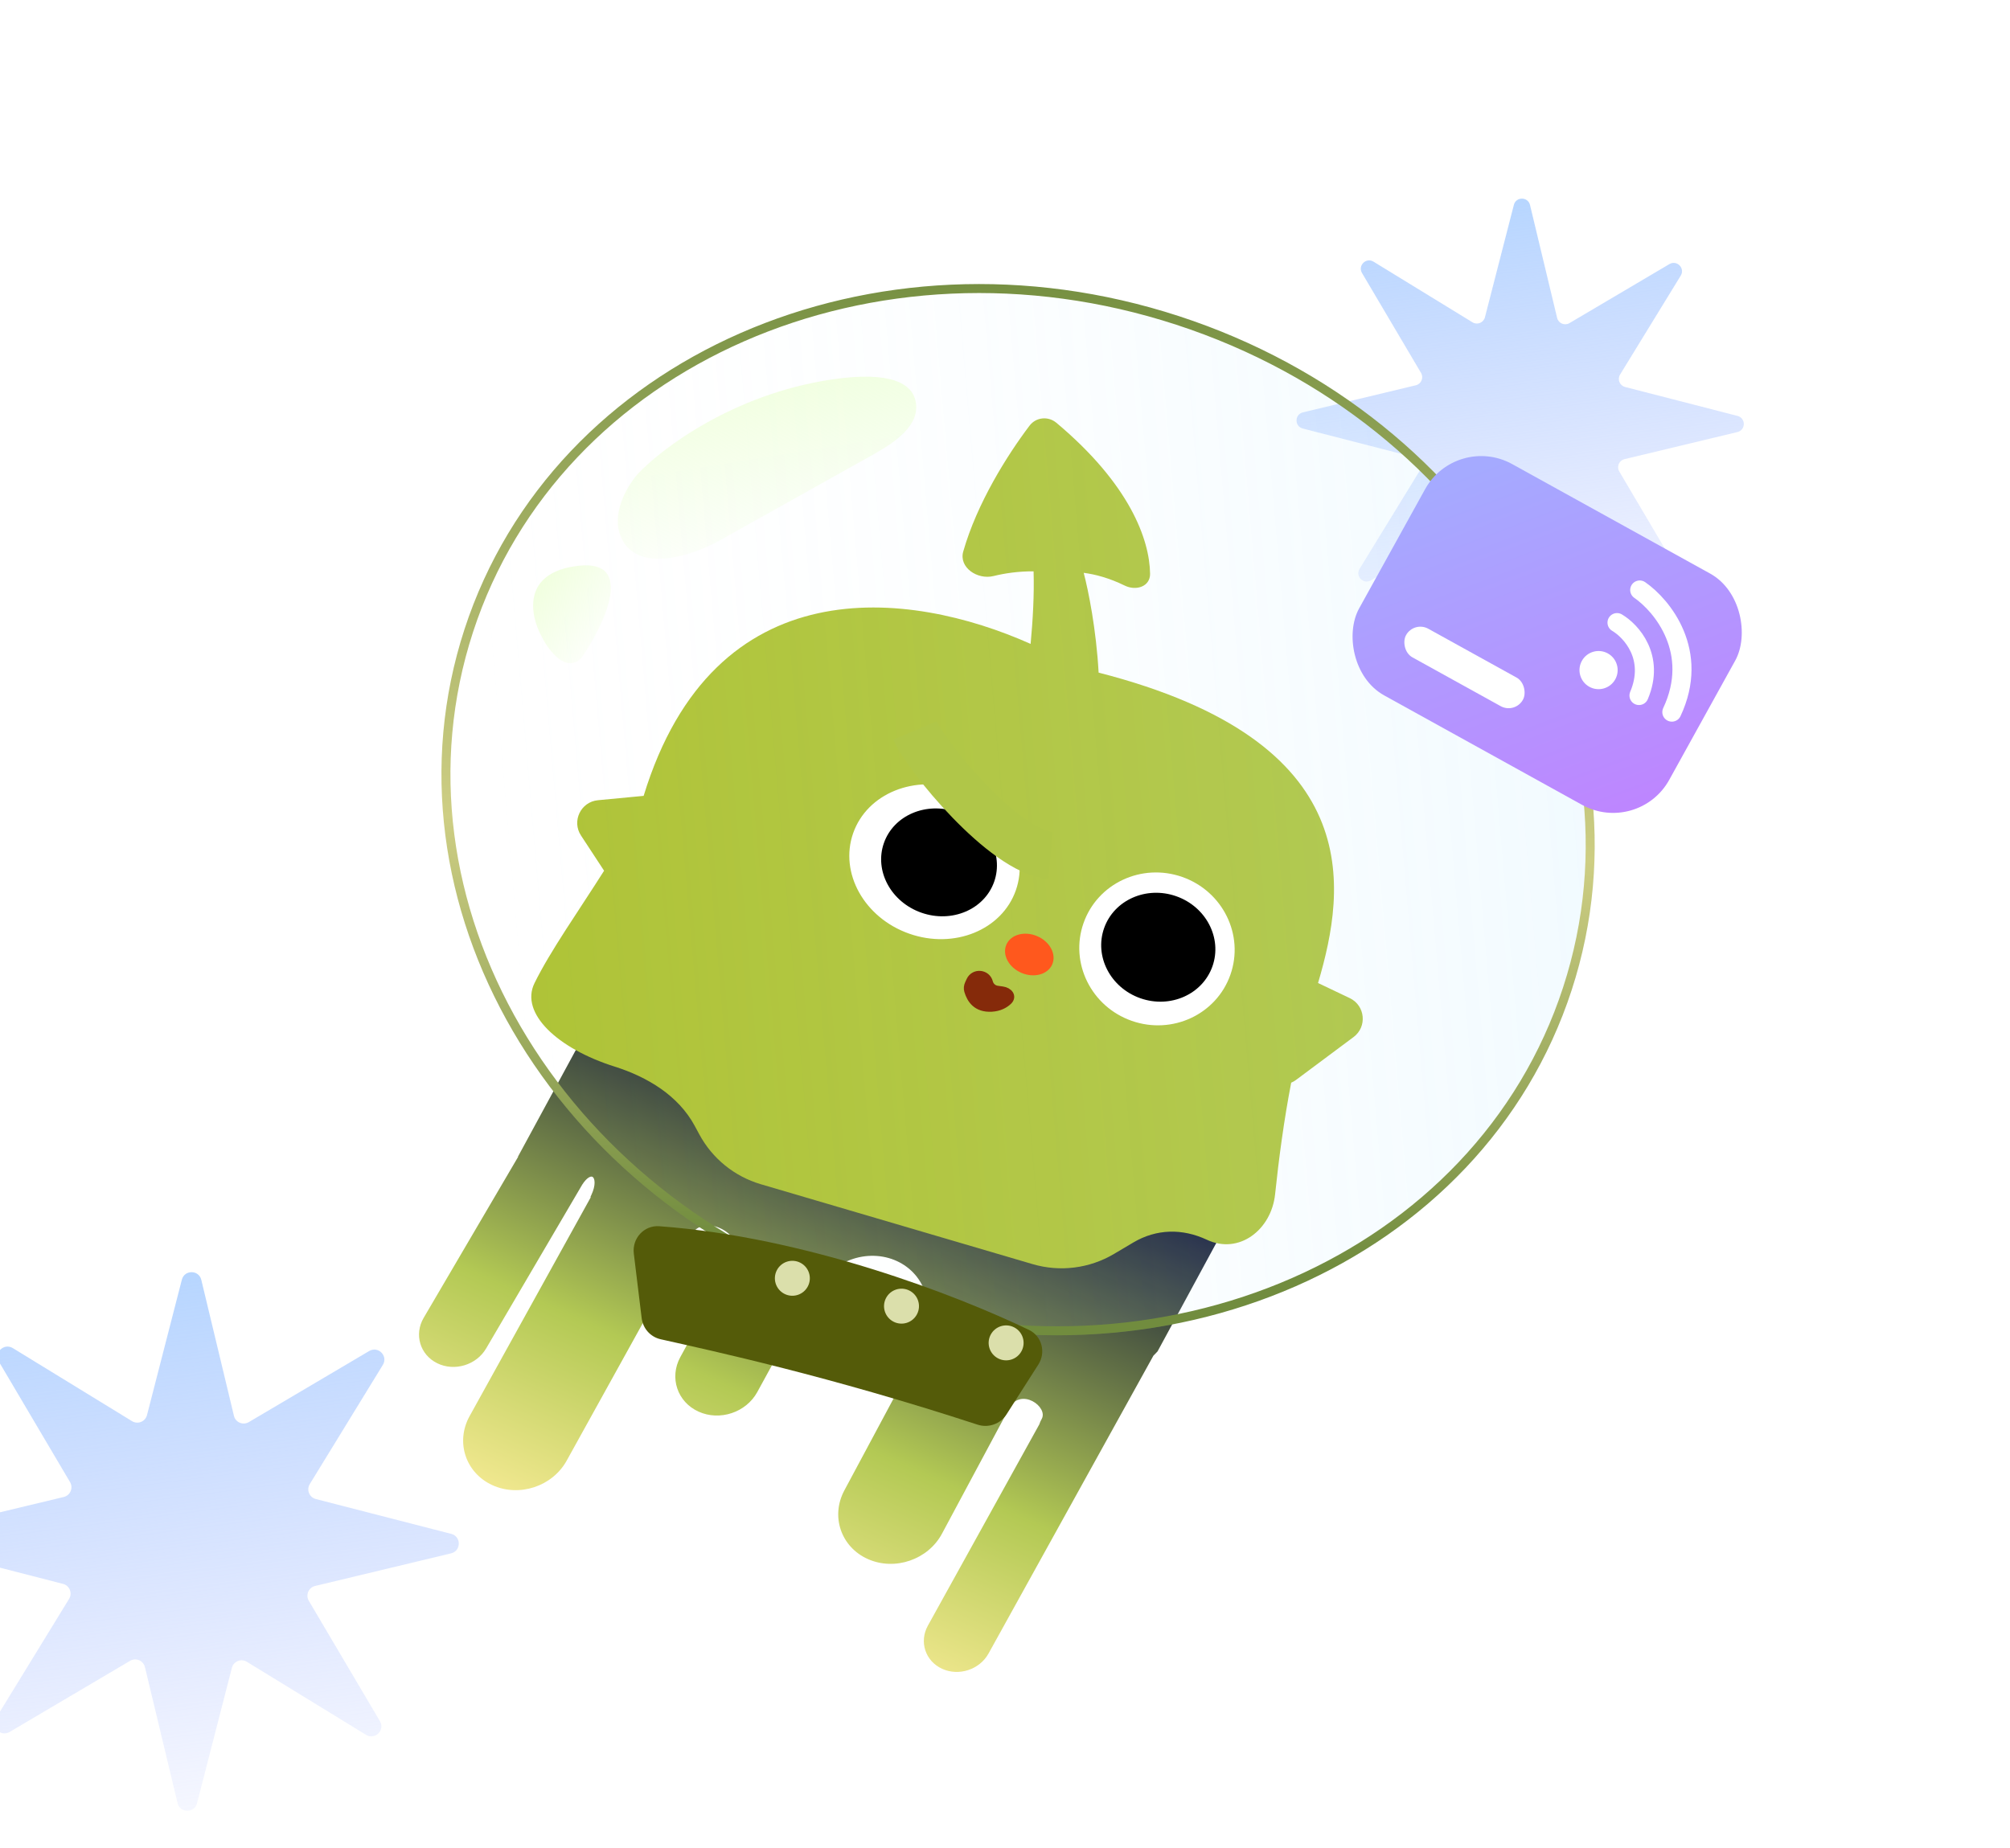 <svg width="298" height="274" viewBox="0 0 298 274" fill="none" xmlns="http://www.w3.org/2000/svg">
<g clip-path="url(#clip0_2978_18173)">
<path d="M0.712 19.125L0.607 19.284L0.79 19.335L0.607 19.389L0.714 19.546L0.54 19.47L0.521 19.66L0.436 19.489L0.3 19.622L0.345 19.437L0.155 19.451L0.308 19.338L0.154 19.227L0.344 19.239L0.297 19.054L0.435 19.185L0.517 19.014L0.538 19.203L0.712 19.125Z" fill="white"/>
<path d="M63.484 37.953L63.378 38.112L63.561 38.163L63.379 38.217L63.486 38.374L63.311 38.298L63.292 38.488L63.208 38.317L63.071 38.45L63.116 38.265L62.926 38.279L63.08 38.166L62.925 38.055L63.115 38.067L63.068 37.882L63.206 38.014L63.289 37.842L63.31 38.031L63.484 37.953Z" fill="white"/>
<path d="M25.114 59.594L25.009 59.752L25.192 59.804L25.009 59.858L25.117 60.015L24.942 59.939L24.923 60.128L24.839 59.958L24.702 60.09L24.747 59.905L24.557 59.92L24.71 59.807L24.556 59.695L24.746 59.707L24.699 59.523L24.837 59.654L24.92 59.483L24.941 59.672L25.114 59.594Z" fill="white"/>
<path d="M31.016 25.164L30.911 25.323L31.094 25.374L30.911 25.428L31.019 25.585L30.844 25.509L30.825 25.698L30.74 25.528L30.604 25.661L30.649 25.476L30.459 25.49L30.612 25.377L30.458 25.266L30.648 25.278L30.601 25.093L30.739 25.224L30.822 25.053L30.843 25.242L31.016 25.164Z" fill="white"/>
<path d="M12.979 33.359L12.874 33.518L13.057 33.57L12.874 33.623L12.982 33.781L12.807 33.704L12.788 33.894L12.703 33.723L12.567 33.856L12.612 33.671L12.422 33.685L12.575 33.572L12.421 33.461L12.611 33.473L12.564 33.288L12.702 33.42L12.784 33.248L12.806 33.438L12.979 33.359Z" fill="white"/>
<path d="M127.104 54.023L126.999 54.182L127.182 54.234L126.999 54.287L127.106 54.445L126.932 54.368L126.913 54.558L126.828 54.387L126.692 54.52L126.737 54.335L126.547 54.349L126.7 54.236L126.546 54.125L126.736 54.137L126.689 53.953L126.827 54.084L126.909 53.912L126.931 54.102L127.104 54.023Z" fill="white"/>
<path d="M69.713 19.922L69.608 20.08L69.791 20.132L69.609 20.186L69.716 20.343L69.541 20.267L69.522 20.456L69.438 20.286L69.301 20.419L69.346 20.234L69.156 20.248L69.31 20.135L69.155 20.023L69.345 20.035L69.298 19.851L69.436 19.982L69.519 19.811L69.54 20L69.713 19.922Z" fill="white"/>
<path d="M208.761 38.937L208.656 39.096L208.839 39.148L208.657 39.201L208.764 39.359L208.589 39.282L208.57 39.472L208.486 39.301L208.349 39.434L208.394 39.249L208.204 39.263L208.357 39.15L208.203 39.039L208.393 39.051L208.346 38.867L208.484 38.998L208.567 38.826L208.588 39.016L208.761 38.937Z" fill="white"/>
<path d="M132.68 92.719L132.574 92.877L132.758 92.929L132.575 92.983L132.682 93.14L132.508 93.064L132.489 93.253L132.404 93.083L132.268 93.216L132.312 93.03L132.123 93.045L132.276 92.932L132.121 92.82L132.311 92.832L132.264 92.648L132.402 92.779L132.485 92.608L132.506 92.797L132.68 92.719Z" fill="white"/>
<path d="M69.387 66.812L69.282 66.971L69.465 67.023L69.282 67.076L69.39 67.234L69.215 67.157L69.196 67.347L69.112 67.176L68.975 67.309L69.02 67.124L68.83 67.138L68.983 67.025L68.829 66.914L69.019 66.926L68.972 66.742L69.11 66.873L69.193 66.701L69.214 66.891L69.387 66.812Z" fill="white"/>
<path d="M66.764 117.641L66.658 117.799L66.842 117.851L66.659 117.905L66.766 118.062L66.592 117.986L66.573 118.175L66.488 118.004L66.352 118.137L66.396 117.952L66.207 117.966L66.36 117.853L66.205 117.742L66.395 117.754L66.349 117.57L66.486 117.701L66.569 117.53L66.59 117.719L66.764 117.641Z" fill="white"/>
<path d="M262.872 113.047L262.767 113.205L262.95 113.257L262.767 113.311L262.875 113.468L262.7 113.392L262.681 113.581L262.596 113.411L262.46 113.544L262.505 113.359L262.315 113.373L262.468 113.26L262.314 113.148L262.504 113.161L262.457 112.976L262.595 113.107L262.677 112.936L262.699 113.125L262.872 113.047Z" fill="white"/>
<path d="M199.252 273.75L199.147 273.909L199.33 273.96L199.147 274.014L199.254 274.171L199.08 274.095L199.061 274.284L198.976 274.114L198.84 274.247L198.885 274.062L198.695 274.076L198.848 273.963L198.694 273.852L198.884 273.864L198.837 273.679L198.975 273.81L199.057 273.639L199.078 273.828L199.252 273.75Z" fill="white"/>
<path d="M256.971 149.453L256.865 149.612L257.049 149.663L256.866 149.717L256.973 149.874L256.799 149.798L256.78 149.988L256.695 149.817L256.559 149.95L256.603 149.765L256.414 149.779L256.567 149.666L256.412 149.555L256.602 149.567L256.555 149.382L256.693 149.514L256.776 149.342L256.797 149.531L256.971 149.453Z" fill="white"/>
<path d="M167.769 123.547L167.663 123.705L167.847 123.757L167.664 123.811L167.771 123.968L167.597 123.892L167.577 124.081L167.493 123.911L167.356 124.044L167.401 123.859L167.211 123.873L167.365 123.76L167.21 123.648L167.4 123.661L167.353 123.476L167.491 123.607L167.574 123.436L167.595 123.625L167.769 123.547Z" fill="white"/>
<path d="M99.229 247.508L99.124 247.666L99.307 247.718L99.124 247.772L99.231 247.929L99.057 247.853L99.038 248.042L98.953 247.872L98.817 248.005L98.862 247.819L98.672 247.834L98.825 247.721L98.671 247.609L98.861 247.621L98.814 247.437L98.952 247.568L99.034 247.397L99.055 247.586L99.229 247.508Z" fill="white"/>
<path d="M19.539 210.125L19.434 210.284L19.617 210.335L19.434 210.389L19.542 210.546L19.367 210.47L19.348 210.659L19.263 210.489L19.127 210.622L19.172 210.437L18.982 210.451L19.135 210.338L18.981 210.227L19.171 210.239L19.124 210.054L19.262 210.185L19.344 210.014L19.366 210.203L19.539 210.125Z" fill="white"/>
<path d="M20.524 96.328L20.418 96.487L20.601 96.538L20.419 96.592L20.526 96.749L20.351 96.673L20.332 96.863L20.248 96.692L20.111 96.825L20.156 96.64L19.966 96.654L20.12 96.541L19.965 96.43L20.155 96.442L20.108 96.257L20.246 96.389L20.329 96.217L20.35 96.406L20.524 96.328Z" fill="white"/>
<path d="M126.12 107.148L126.014 107.307L126.198 107.359L126.015 107.412L126.122 107.57L125.948 107.493L125.929 107.683L125.844 107.512L125.708 107.645L125.752 107.46L125.562 107.474L125.716 107.361L125.561 107.25L125.751 107.262L125.704 107.077L125.842 107.209L125.925 107.037L125.946 107.227L126.12 107.148Z" fill="white"/>
<path d="M276.319 185.203L276.213 185.362L276.396 185.413L276.214 185.467L276.321 185.624L276.146 185.548L276.127 185.738L276.043 185.567L275.906 185.7L275.951 185.515L275.761 185.529L275.915 185.416L275.76 185.305L275.95 185.317L275.903 185.132L276.041 185.264L276.124 185.092L276.145 185.281L276.319 185.203Z" fill="white"/>
<path d="M232.702 225.531L232.597 225.69L232.78 225.741L232.597 225.795L232.705 225.953L232.53 225.876L232.511 226.066L232.426 225.895L232.29 226.028L232.335 225.843L232.145 225.857L232.298 225.744L232.144 225.633L232.334 225.645L232.287 225.46L232.425 225.592L232.508 225.42L232.529 225.609L232.702 225.531Z" fill="white"/>
<path d="M172.36 134.367L172.255 134.526L172.438 134.577L172.255 134.631L172.362 134.788L172.188 134.712L172.169 134.902L172.084 134.731L171.948 134.864L171.993 134.679L171.803 134.693L171.956 134.58L171.801 134.469L171.992 134.481L171.945 134.296L172.083 134.428L172.165 134.256L172.186 134.445L172.36 134.367Z" fill="white"/>
<path d="M243.525 75.008L243.419 75.166L243.602 75.218L243.42 75.272L243.527 75.429L243.352 75.353L243.333 75.542L243.249 75.372L243.112 75.505L243.157 75.32L242.967 75.334L243.121 75.221L242.966 75.109L243.156 75.121L243.109 74.937L243.247 75.068L243.33 74.897L243.351 75.086L243.525 75.008Z" fill="white"/>
<path d="M32.001 243.906L31.895 244.065L32.078 244.116L31.896 244.17L32.003 244.328L31.828 244.251L31.809 244.441L31.725 244.27L31.588 244.403L31.633 244.218L31.443 244.232L31.597 244.119L31.442 244.008L31.632 244.02L31.585 243.835L31.723 243.967L31.806 243.795L31.827 243.984L32.001 243.906Z" fill="white"/>
<path d="M24.13 144.859L24.025 145.018L24.208 145.07L24.025 145.123L24.132 145.281L23.958 145.204L23.939 145.394L23.854 145.223L23.718 145.356L23.763 145.171L23.573 145.185L23.726 145.072L23.572 144.961L23.762 144.973L23.715 144.788L23.852 144.92L23.935 144.748L23.956 144.938L24.13 144.859Z" fill="white"/>
<path d="M204.827 141.25L204.722 141.409L204.905 141.46L204.722 141.514L204.83 141.671L204.655 141.595L204.636 141.784L204.551 141.614L204.415 141.747L204.46 141.562L204.27 141.576L204.423 141.463L204.269 141.352L204.459 141.364L204.412 141.179L204.55 141.31L204.633 141.139L204.654 141.328L204.827 141.25Z" fill="white"/>
<path d="M152.356 188.484L152.25 188.643L152.433 188.695L152.251 188.748L152.358 188.906L152.183 188.829L152.164 189.019L152.08 188.848L151.943 188.981L151.988 188.796L151.798 188.81L151.952 188.697L151.797 188.586L151.987 188.598L151.94 188.413L152.078 188.545L152.161 188.373L152.182 188.563L152.356 188.484Z" fill="white"/>
<path d="M187.331 211.031L187.12 211.349L187.486 211.452L187.121 211.56L187.335 211.875L186.986 211.722L186.948 212.101L186.779 211.76L186.506 212.026L186.595 211.655L186.215 211.683L186.522 211.457L186.213 211.235L186.593 211.259L186.499 210.89L186.775 211.152L186.941 210.809L186.983 211.188L187.331 211.031Z" fill="white"/>
<path d="M106.173 155.281L105.962 155.599L106.329 155.702L105.964 155.81L106.178 156.125L105.829 155.972L105.791 156.351L105.621 156.01L105.348 156.276L105.438 155.905L105.058 155.933L105.365 155.707L105.056 155.485L105.436 155.509L105.342 155.14L105.618 155.402L105.784 155.059L105.826 155.438L106.173 155.281Z" fill="white"/>
<path d="M225.872 19.516L225.661 19.833L226.027 19.936L225.662 20.044L225.876 20.359L225.527 20.206L225.489 20.585L225.32 20.244L225.047 20.51L225.136 20.14L224.756 20.168L225.063 19.942L224.754 19.719L225.134 19.743L225.04 19.374L225.316 19.637L225.482 19.294L225.524 19.672L225.872 19.516Z" fill="white"/>
<path d="M154.38 20.492L154.169 20.81L154.536 20.913L154.171 21.02L154.385 21.335L154.036 21.183L153.998 21.562L153.828 21.221L153.556 21.486L153.645 21.116L153.265 21.144L153.572 20.918L153.263 20.696L153.643 20.72L153.549 20.351L153.825 20.613L153.991 20.27L154.033 20.649L154.38 20.492Z" fill="white"/>
<path d="M294.085 212.016L293.874 212.333L294.241 212.436L293.875 212.544L294.09 212.859L293.741 212.706L293.702 213.085L293.533 212.744L293.26 213.01L293.35 212.64L292.97 212.668L293.277 212.442L292.967 212.219L293.348 212.243L293.254 211.874L293.53 212.137L293.695 211.794L293.738 212.172L294.085 212.016Z" fill="white"/>
<path d="M65.18 204.141L64.969 204.458L65.336 204.561L64.97 204.669L65.185 204.984L64.836 204.831L64.798 205.21L64.628 204.869L64.355 205.135L64.445 204.765L64.065 204.793L64.372 204.567L64.063 204.344L64.443 204.368L64.349 203.999L64.625 204.262L64.79 203.919L64.833 204.297L65.18 204.141Z" fill="white"/>
<path d="M18.284 184.797L18.073 185.114L18.44 185.218L18.074 185.325L18.289 185.64L17.94 185.487L17.902 185.867L17.732 185.525L17.459 185.791L17.549 185.421L17.169 185.449L17.476 185.223L17.167 185L17.547 185.024L17.453 184.655L17.729 184.918L17.894 184.575L17.937 184.954L18.284 184.797Z" fill="white"/>
<path d="M2.214 108.383L2.003 108.7L2.37 108.804L2.005 108.911L2.219 109.226L1.87 109.073L1.832 109.453L1.662 109.111L1.389 109.377L1.479 109.007L1.099 109.035L1.406 108.809L1.097 108.586L1.477 108.61L1.383 108.241L1.659 108.504L1.825 108.161L1.867 108.539L2.214 108.383Z" fill="white"/>
<path d="M233.712 1.338L233.481 1.331L233.652 1.575L233.407 1.406L233.417 1.639L233.274 1.388L233.118 1.5L233.143 1.284L232.895 1.224L233.077 1.144L232.852 0.939L233.105 1.032L233.009 0.779L233.216 1.002L233.293 0.819L233.356 1.067L233.571 1.04L233.461 1.197L233.712 1.338Z" fill="white"/>
<path d="M294.217 84.565L293.986 84.558L294.156 84.801L293.912 84.633L293.922 84.865L293.779 84.614L293.623 84.727L293.648 84.51L293.4 84.45L293.582 84.37L293.357 84.166L293.61 84.259L293.514 84.006L293.72 84.229L293.798 84.045L293.861 84.294L294.076 84.266L293.966 84.424L294.217 84.565Z" fill="white"/>
<path d="M273.153 118.229L272.921 118.222L273.092 118.465L272.848 118.297L272.857 118.529L272.714 118.278L272.559 118.391L272.584 118.175L272.336 118.114L272.517 118.034L272.293 117.83L272.546 117.923L272.45 117.67L272.656 117.893L272.734 117.709L272.796 117.958L273.011 117.93L272.901 118.088L273.153 118.229Z" fill="white"/>
<path d="M219.974 28.416L219.743 28.409L219.913 28.653L219.669 28.485L219.679 28.717L219.535 28.466L219.38 28.578L219.405 28.362L219.157 28.302L219.339 28.222L219.114 28.017L219.367 28.11L219.271 27.857L219.477 28.08L219.555 27.897L219.618 28.146L219.832 28.118L219.723 28.276L219.974 28.416Z" fill="white"/>
<path d="M181.067 61.393L180.836 61.386L181.006 61.63L180.762 61.461L180.772 61.693L180.629 61.442L180.473 61.555L180.498 61.339L180.25 61.279L180.432 61.198L180.207 60.994L180.46 61.087L180.364 60.834L180.571 61.057L180.648 60.873L180.711 61.122L180.926 61.094L180.816 61.252L181.067 61.393Z" fill="white"/>
<path d="M290.994 179.666L290.762 179.659L290.933 179.903L290.688 179.734L290.698 179.967L290.555 179.716L290.4 179.828L290.425 179.612L290.177 179.552L290.358 179.472L290.134 179.267L290.387 179.361L290.291 179.107L290.497 179.33L290.574 179.147L290.637 179.396L290.852 179.368L290.742 179.525L290.994 179.666Z" fill="white"/>
<path d="M125.913 189.893L125.682 189.886L125.853 190.129L125.608 189.961L125.618 190.193L125.475 189.942L125.319 190.055L125.344 189.839L125.096 189.778L125.278 189.698L125.053 189.494L125.307 189.587L125.211 189.334L125.417 189.557L125.494 189.374L125.557 189.622L125.772 189.594L125.662 189.752L125.913 189.893Z" fill="white"/>
<path d="M62.328 73.44L62.097 73.433L62.268 73.676L62.023 73.508L62.033 73.74L61.89 73.489L61.734 73.602L61.76 73.385L61.511 73.325L61.693 73.245L61.468 73.041L61.722 73.134L61.626 72.881L61.832 73.104L61.909 72.92L61.972 73.169L62.187 73.141L62.077 73.299L62.328 73.44Z" fill="white"/>
<path d="M255.54 121.026L255.309 121.019L255.48 121.262L255.235 121.094L255.245 121.326L255.102 121.075L254.946 121.188L254.971 120.971L254.723 120.911L254.905 120.831L254.68 120.627L254.933 120.72L254.838 120.467L255.044 120.69L255.121 120.506L255.184 120.755L255.399 120.727L255.289 120.885L255.54 121.026Z" fill="white"/>
<path d="M288.527 192.502L288.295 192.495L288.466 192.739L288.222 192.57L288.231 192.803L288.088 192.552L287.933 192.664L287.958 192.448L287.71 192.388L287.891 192.308L287.667 192.103L287.92 192.196L287.824 191.943L288.03 192.166L288.108 191.983L288.17 192.232L288.385 192.204L288.275 192.361L288.527 192.502Z" fill="white"/>
<path d="M52.521 111.401L52.29 111.394L52.46 111.637L52.216 111.469L52.225 111.701L52.082 111.45L51.927 111.563L51.952 111.346L51.704 111.286L51.885 111.206L51.661 111.002L51.914 111.095L51.818 110.842L52.024 111.065L52.102 110.881L52.165 111.13L52.379 111.102L52.269 111.26L52.521 111.401Z" fill="white"/>
<path d="M113.661 32.479L113.43 32.472L113.6 32.715L113.356 32.547L113.366 32.779L113.223 32.528L113.067 32.641L113.092 32.425L112.844 32.364L113.026 32.284L112.801 32.08L113.054 32.173L112.958 31.92L113.164 32.143L113.242 31.959L113.305 32.208L113.519 32.18L113.41 32.338L113.661 32.479Z" fill="white"/>
<path d="M227.667 208.166L227.436 208.159L227.607 208.403L227.362 208.234L227.372 208.467L227.229 208.216L227.073 208.328L227.098 208.112L226.85 208.052L227.032 207.972L226.807 207.767L227.06 207.861L226.964 207.607L227.171 207.83L227.248 207.647L227.311 207.896L227.526 207.868L227.416 208.025L227.667 208.166Z" fill="white"/>
<path d="M251.23 263.622L250.767 263.608L251.108 264.096L250.619 263.759L250.639 264.224L250.352 263.721L250.041 263.946L250.091 263.514L249.595 263.393L249.958 263.233L249.509 262.823L250.015 263.01L249.823 262.503L250.236 262.95L250.391 262.583L250.517 263.08L250.947 263.025L250.727 263.34L251.23 263.622Z" fill="white"/>
<path d="M198.973 132.52L198.51 132.507L198.851 132.994L198.362 132.657L198.382 133.122L198.096 132.62L197.784 132.845L197.834 132.412L197.338 132.292L197.701 132.131L197.252 131.722L197.758 131.909L197.567 131.402L197.979 131.848L198.134 131.481L198.26 131.979L198.69 131.923L198.47 132.239L198.973 132.52Z" fill="white"/>
<path d="M118.115 120.77L117.652 120.757L117.993 121.244L117.504 120.907L117.524 121.372L117.238 120.87L116.926 121.095L116.977 120.662L116.48 120.542L116.843 120.381L116.394 119.972L116.901 120.159L116.709 119.652L117.121 120.098L117.276 119.731L117.402 120.229L117.832 120.173L117.612 120.489L118.115 120.77Z" fill="white"/>
<path d="M32.612 181.817L32.149 181.803L32.49 182.291L32.001 181.954L32.021 182.419L31.734 181.916L31.423 182.141L31.473 181.709L30.977 181.589L31.34 181.428L30.891 181.019L31.397 181.205L31.205 180.699L31.618 181.145L31.773 180.778L31.899 181.276L32.328 181.22L32.108 181.536L32.612 181.817Z" fill="white"/>
<path d="M78.822 54.106L78.359 54.093L78.7 54.58L78.211 54.243L78.231 54.708L77.944 54.206L77.633 54.431L77.683 53.998L77.187 53.878L77.55 53.717L77.101 53.308L77.607 53.495L77.415 52.988L77.828 53.434L77.983 53.067L78.109 53.565L78.538 53.509L78.318 53.825L78.822 54.106Z" fill="white"/>
<path d="M2.164 122.614L1.702 122.6L2.043 123.088L1.554 122.751L1.573 123.216L1.287 122.713L0.976 122.938L1.026 122.506L0.529 122.385L0.893 122.225L0.443 121.816L0.95 122.002L0.758 121.496L1.171 121.942L1.326 121.575L1.451 122.073L1.881 122.017L1.661 122.332L2.164 122.614Z" fill="white"/>
<path d="M248.827 84.738C249.482 85.846 248.216 87.091 247.119 86.419L232.443 77.423C231.735 76.989 230.809 77.364 230.602 78.168L226.312 94.838C225.992 96.085 224.217 96.07 223.916 94.819L219.9 78.081C219.706 77.273 218.786 76.883 218.071 77.306L203.25 86.06C202.142 86.715 200.897 85.449 201.57 84.352L210.565 69.676C210.999 68.968 210.625 68.042 209.82 67.835L193.15 63.546C191.904 63.225 191.918 61.45 193.17 61.149L209.908 57.133C210.715 56.939 211.105 56.019 210.683 55.304L201.928 40.483C201.274 39.375 202.539 38.13 203.637 38.803L218.313 47.798C219.021 48.233 219.946 47.858 220.153 47.054L224.443 30.383C224.764 29.137 226.539 29.151 226.839 30.403L230.856 47.141C231.05 47.949 231.969 48.338 232.684 47.916L247.505 39.162C248.613 38.507 249.858 39.773 249.186 40.87L240.19 55.546C239.756 56.254 240.131 57.179 240.935 57.386L257.605 61.676C258.852 61.997 258.837 63.772 257.586 64.072L240.848 68.089C240.04 68.283 239.65 69.202 240.073 69.917L248.827 84.738Z" fill="url(#paint0_linear_2978_18173)"/>
<path d="M56.33 255.237C57.118 256.572 55.594 258.071 54.272 257.261L36.596 246.427C35.743 245.904 34.628 246.355 34.379 247.324L29.212 267.402C28.826 268.904 26.688 268.886 26.326 267.379L21.488 247.218C21.255 246.246 20.147 245.776 19.286 246.285L1.435 256.829C0.1 257.618 -1.399 256.094 -0.589 254.772L10.245 237.096C10.768 236.243 10.317 235.128 9.348 234.878L-10.73 229.712C-12.232 229.325 -12.214 227.187 -10.707 226.826L9.453 221.988C10.426 221.754 10.896 220.647 10.387 219.786L-0.157 201.934C-0.946 200.6 0.578 199.1 1.9 199.91L19.576 210.745C20.429 211.268 21.544 210.816 21.794 209.848L26.96 189.769C27.347 188.268 29.485 188.286 29.846 189.793L34.684 209.953C34.917 210.926 36.025 211.395 36.886 210.887L54.737 200.342C56.072 199.554 57.572 201.078 56.762 202.4L45.927 220.076C45.404 220.929 45.855 222.044 46.824 222.293L66.903 227.46C68.404 227.846 68.386 229.984 66.879 230.346L46.719 235.184C45.746 235.417 45.277 236.525 45.785 237.386L56.33 255.237Z" fill="url(#paint1_linear_2978_18173)"/>
<g filter="url(#filter0_d_2978_18173)">
<path d="M101.225 130.482L186.461 175.623L186.756 175.779L186.596 176.071L174.456 198.482L174.436 198.519L174.408 198.548L174.406 198.55C174.405 198.551 174.403 198.553 174.401 198.555C174.397 198.559 174.392 198.567 174.384 198.576C174.368 198.593 174.343 198.617 174.312 198.65C174.25 198.715 174.159 198.811 174.041 198.933C173.977 198.999 173.904 199.07 173.825 199.15L149.375 243.324C148.051 245.714 144.966 246.726 142.484 245.583C140.002 244.441 139.062 241.578 140.385 239.187L156.922 209.312C156.933 209.271 156.946 209.229 156.961 209.186C157.022 209.01 157.124 208.788 157.272 208.513C157.494 208.098 157.455 207.613 157.195 207.13C156.934 206.644 156.462 206.19 155.888 205.896C155.316 205.602 154.667 205.479 154.056 205.613C153.572 205.72 153.09 205.996 152.67 206.518L142.473 225.555C140.409 229.409 135.495 231.094 131.5 229.32C127.504 227.545 125.939 222.983 128.003 219.129L138.055 200.361L138.008 200.338L138.187 200.031C140.291 196.387 140.77 193.22 140.24 190.72C139.711 188.222 138.169 186.356 136.16 185.307C132.149 183.212 126.212 184.361 122.792 190.494L122.633 190.779L122.623 190.773L115.095 204.544C113.435 207.581 109.533 208.882 106.382 207.452C103.231 206.021 102.022 202.399 103.682 199.363L112.022 184.108C112.367 182.616 111.356 181.18 109.877 180.394C109.073 179.966 108.173 179.762 107.37 179.858C106.654 179.944 106.012 180.268 105.554 180.9L86.826 214.732C84.709 218.557 79.772 220.175 75.8 218.348C71.829 216.52 70.326 211.938 72.443 208.113L90.412 175.651L90.35 175.628L90.499 175.307C90.829 174.599 90.966 173.988 90.97 173.523C90.975 173.046 90.843 172.78 90.714 172.672C90.615 172.59 90.438 172.538 90.127 172.721C89.85 172.883 89.51 173.215 89.146 173.78L74.889 198.086C73.443 200.551 70.198 201.532 67.642 200.278C65.086 199.023 64.186 196.007 65.632 193.541L79.638 169.664L79.606 169.648L79.767 169.351L100.781 130.616L100.936 130.329L101.225 130.482Z" fill="url(#paint2_linear_2978_18173)"/>
</g>
<g filter="url(#filter1_ii_2978_18173)">
<path d="M160.044 60.898C160.998 59.638 162.801 59.456 164.013 60.469C174.911 69.597 177.841 77.81 177.912 82.857C177.939 84.755 175.854 85.448 174.15 84.613C171.86 83.491 169.772 82.942 168.07 82.725C168.769 85.351 169.934 91.156 170.282 97.522C210.219 107.756 206.998 129.396 202.815 143.551L207.513 145.789C209.816 146.886 210.126 150.039 208.081 151.563L199.554 157.92C199.323 158.092 199.081 158.227 198.834 158.332C197.76 163.86 196.976 169.803 196.449 174.864C195.902 180.128 191.124 183.867 186.332 181.623C182.705 179.925 178.857 179.993 175.413 182.036L172.568 183.723C168.927 185.882 164.552 186.431 160.49 185.236L120.2 173.388C116.296 172.24 113.013 169.579 111.082 165.996L110.402 164.736C107.98 160.242 103.391 157.479 98.523 155.943C90.027 153.264 84.471 148.012 86.643 143.578C88.994 138.783 93.194 132.867 96.964 126.898L93.538 121.674C92.139 119.541 93.511 116.685 96.05 116.444L102.828 115.798C113.261 81.704 142.17 85.211 160.2 93.263C160.526 89.814 160.748 85.96 160.641 82.503C158.43 82.487 156.42 82.777 154.698 83.202C152.314 83.791 149.54 81.93 150.211 79.568C152.245 72.415 156.741 65.26 160.044 60.898Z" fill="#AEC336"/>
</g>
<g filter="url(#filter2_n_2978_18173)">
<ellipse cx="150.938" cy="120.067" rx="86.325" ry="76.975" transform="rotate(18.066 150.938 120.067)" fill="url(#paint3_linear_2978_18173)" fill-opacity="0.9"/>
<path d="M174.602 47.521C219.648 62.214 245.422 106.631 232.374 146.631C219.326 186.631 172.319 207.307 127.274 192.614C82.228 177.92 56.455 133.503 69.503 93.504C82.55 53.504 129.557 32.827 174.602 47.521Z" stroke="url(#paint4_linear_2978_18173)" stroke-width="1.333"/>
</g>
<g filter="url(#filter3_ii_2978_18173)">
<path d="M104.016 193.984L102.852 184.406C102.579 182.158 104.37 180.191 106.629 180.356C128.384 181.95 150.664 190.546 161.431 195.728C163.367 196.66 163.981 199.063 162.825 200.874L158.113 208.253C157.2 209.684 155.428 210.308 153.815 209.78C131.768 202.575 114.759 198.895 106.833 197.118C105.321 196.778 104.203 195.523 104.016 193.984Z" fill="#545B09"/>
</g>
<circle cx="133.656" cy="193.69" r="2.591" transform="rotate(27.117 133.656 193.69)" fill="#DBDFAB"/>
<circle cx="117.474" cy="189.557" r="2.591" transform="rotate(27.117 117.474 189.557)" fill="#DBDFAB"/>
<circle cx="149.167" cy="199.136" r="2.591" transform="rotate(27.117 149.167 199.136)" fill="#DBDFAB"/>
<g filter="url(#filter4_g_2978_18173)">
<ellipse cx="138.548" cy="127.787" rx="12.782" ry="11.307" transform="rotate(19.359 138.548 127.787)" fill="white"/>
</g>
<g filter="url(#filter5_g_2978_18173)">
<ellipse cx="139.221" cy="127.881" rx="8.663" ry="7.909" transform="rotate(19.359 139.221 127.881)" fill="black"/>
</g>
<g filter="url(#filter6_g_2978_18173)">
<ellipse cx="171.531" cy="140.712" rx="11.541" ry="11.307" transform="rotate(19.359 171.531 140.712)" fill="white"/>
</g>
<ellipse cx="152.603" cy="141.545" rx="3.702" ry="2.962" transform="rotate(23.129 152.603 141.545)" fill="#FF581D"/>
<path d="M148.621 146.876L147.841 146.765C147.251 146.681 146.769 146.249 146.622 145.671C146.279 144.327 144.439 144.158 143.857 145.417L143.639 145.887C143.487 146.216 143.44 146.588 143.545 146.934C143.93 148.206 144.786 149.558 147.01 149.437C148.143 149.376 148.959 148.925 149.478 148.426C150.168 147.764 149.568 147.012 148.621 146.876Z" fill="#852A0A" stroke="#852A0A" stroke-width="1.185"/>
<g filter="url(#filter7_g_2978_18173)">
<ellipse cx="171.725" cy="140.465" rx="8.516" ry="8.017" transform="rotate(19.359 171.725 140.465)" fill="black"/>
</g>
<path opacity="0.8" d="M129.615 67.317L106.823 80.074C101.861 82.851 94.23 84.826 92.04 79.579C90.688 76.343 92.645 72.537 94.495 70.349C98.008 66.56 108.693 58.441 123.331 56.27C132.148 54.963 135.227 56.93 135.753 59.51C136.468 63.02 132.74 65.567 129.615 67.317Z" fill="url(#paint5_linear_2978_18173)"/>
<path opacity="0.89" d="M85.736 83.902C94.222 82.925 89.626 92.549 86.267 97.484C83.991 99.978 81.365 96.498 80.336 94.446C78.6 91.339 77.249 84.88 85.736 83.902Z" fill="url(#paint6_linear_2978_18173)"/>
<path d="M135.659 108.312C137.271 112.116 148.828 126.281 155.746 126.866" stroke="#B0C648" stroke-width="7"/>
<g filter="url(#filter8_i_2978_18173)">
<rect x="217.784" y="65.648" width="52.537" height="39.201" rx="9.499" transform="rotate(28.95 217.784 65.648)" fill="url(#paint7_linear_2978_18173)"/>
</g>
<rect x="209.632" y="92.062" width="19.802" height="4.85" rx="2.425" transform="rotate(28.95 209.632 92.062)" fill="white"/>
<circle cx="237.002" cy="99.368" r="2.829" transform="rotate(28.95 237.002 99.368)" fill="white"/>
<path d="M239.738 92.328C241.827 93.561 245.403 97.448 242.996 103.136" stroke="white" stroke-width="2.829" stroke-linecap="round"/>
<path d="M243.104 87.492C246.445 89.802 252.074 96.657 247.867 105.599" stroke="white" stroke-width="2.829" stroke-linecap="round"/>
</g>
<defs>
<filter id="filter0_d_2978_18173" x="55.079" y="125.162" width="135.903" height="129.816" filterUnits="userSpaceOnUse" color-interpolation-filters="sRGB">
<feFlood flood-opacity="0" result="BackgroundImageFix"/>
<feColorMatrix in="SourceAlpha" type="matrix" values="0 0 0 0 0 0 0 0 0 0 0 0 0 0 0 0 0 0 127 0" result="hardAlpha"/>
<feOffset dx="-2.818" dy="1.879"/>
<feGaussianBlur stdDeviation="3.522"/>
<feComposite in2="hardAlpha" operator="out"/>
<feColorMatrix type="matrix" values="0 0 0 0 1 0 0 0 0 1 0 0 0 0 1 0 0 0 0.4 0"/>
<feBlend mode="normal" in2="BackgroundImageFix" result="effect1_dropShadow_2978_18173"/>
<feBlend mode="normal" in="SourceGraphic" in2="effect1_dropShadow_2978_18173" result="shape"/>
</filter>
<filter id="filter1_ii_2978_18173" x="79.507" y="59.812" width="129.936" height="127.528" filterUnits="userSpaceOnUse" color-interpolation-filters="sRGB">
<feFlood flood-opacity="0" result="BackgroundImageFix"/>
<feBlend mode="normal" in="SourceGraphic" in2="BackgroundImageFix" result="shape"/>
<feColorMatrix in="SourceAlpha" type="matrix" values="0 0 0 0 0 0 0 0 0 0 0 0 0 0 0 0 0 0 127 0" result="hardAlpha"/>
<feOffset dx="-6.663" dy="1.481"/>
<feGaussianBlur stdDeviation="5.516"/>
<feComposite in2="hardAlpha" operator="arithmetic" k2="-1" k3="1"/>
<feColorMatrix type="matrix" values="0 0 0 0 1 0 0 0 0 0.98 0 0 0 0 0.913 0 0 0 0.8 0"/>
<feBlend mode="normal" in2="shape" result="effect1_innerShadow_2978_18173"/>
<feColorMatrix in="SourceAlpha" type="matrix" values="0 0 0 0 0 0 0 0 0 0 0 0 0 0 0 0 0 0 127 0" result="hardAlpha"/>
<feOffset dx="-0.74" dy="0.74"/>
<feGaussianBlur stdDeviation="0.37"/>
<feComposite in2="hardAlpha" operator="arithmetic" k2="-1" k3="1"/>
<feColorMatrix type="matrix" values="0 0 0 0 0.871 0 0 0 0 1 0 0 0 0 0.998 0 0 0 0.5 0"/>
<feBlend mode="normal" in2="effect1_innerShadow_2978_18173" result="effect2_innerShadow_2978_18173"/>
</filter>
<filter id="filter2_n_2978_18173" x="65.446" y="42.125" width="170.984" height="155.883" filterUnits="userSpaceOnUse" color-interpolation-filters="sRGB">
<feFlood flood-opacity="0" result="BackgroundImageFix"/>
<feBlend mode="normal" in="SourceGraphic" in2="BackgroundImageFix" result="shape"/>
<feTurbulence type="fractalNoise" baseFrequency="0.141 0.141" stitchTiles="stitch" numOctaves="3" result="noise" seed="1999" />
<feColorMatrix in="noise" type="luminanceToAlpha" result="alphaNoise" />
<feComponentTransfer in="alphaNoise" result="coloredNoise1">
<feFuncA type="discrete" tableValues="1 1 1 1 1 1 1 1 1 1 1 1 1 1 1 1 1 1 1 1 1 1 1 1 1 1 1 1 1 1 1 1 1 1 1 1 1 1 1 1 1 1 1 1 1 1 1 1 1 1 1 0 0 0 0 0 0 0 0 0 0 0 0 0 0 0 0 0 0 0 0 0 0 0 0 0 0 0 0 0 0 0 0 0 0 0 0 0 0 0 0 0 0 0 0 0 0 0 0 0 "/>
</feComponentTransfer>
<feComposite operator="in" in2="shape" in="coloredNoise1" result="noise1Clipped" />
<feFlood flood-color="rgba(0, 0, 0, 0.08)" result="color1Flood" />
<feComposite operator="in" in2="noise1Clipped" in="color1Flood" result="color1" />
<feMerge result="effect1_noise_2978_18173">
<feMergeNode in="shape" />
<feMergeNode in="color1" />
</feMerge>
</filter>
<filter id="filter3_ii_2978_18173" x="94.976" y="180.344" width="68.432" height="31.106" filterUnits="userSpaceOnUse" color-interpolation-filters="sRGB">
<feFlood flood-opacity="0" result="BackgroundImageFix"/>
<feBlend mode="normal" in="SourceGraphic" in2="BackgroundImageFix" result="shape"/>
<feColorMatrix in="SourceAlpha" type="matrix" values="0 0 0 0 0 0 0 0 0 0 0 0 0 0 0 0 0 0 127 0" result="hardAlpha"/>
<feOffset dx="-8.144" dy="1.481"/>
<feGaussianBlur stdDeviation="3.924"/>
<feComposite in2="hardAlpha" operator="arithmetic" k2="-1" k3="1"/>
<feColorMatrix type="matrix" values="0 0 0 0 0.869 0 0 0 0 0.72 0 0 0 0 1 0 0 0 0.2 0"/>
<feBlend mode="normal" in2="shape" result="effect1_innerShadow_2978_18173"/>
<feColorMatrix in="SourceAlpha" type="matrix" values="0 0 0 0 0 0 0 0 0 0 0 0 0 0 0 0 0 0 127 0" result="hardAlpha"/>
<feOffset dx="-0.74"/>
<feGaussianBlur stdDeviation="0.37"/>
<feComposite in2="hardAlpha" operator="arithmetic" k2="-1" k3="1"/>
<feColorMatrix type="matrix" values="0 0 0 0 0.859 0 0 0 0 0.976 0 0 0 0 0.984 0 0 0 0.2 0"/>
<feBlend mode="normal" in2="effect1_innerShadow_2978_18173" result="effect2_innerShadow_2978_18173"/>
</filter>
<filter id="filter4_g_2978_18173" x="125.546" y="115.934" width="26.004" height="23.701" filterUnits="userSpaceOnUse" color-interpolation-filters="sRGB">
<feFlood flood-opacity="0" result="BackgroundImageFix"/>
<feBlend mode="normal" in="SourceGraphic" in2="BackgroundImageFix" result="shape"/>
<feTurbulence type="fractalNoise" baseFrequency="1.501 1.501" numOctaves="3" seed="3511" />
<feDisplacementMap in="shape" scale="0.74" xChannelSelector="R" yChannelSelector="G" result="displacedImage" width="100%" height="100%" />
<feMerge result="effect1_texture_2978_18173">
<feMergeNode in="displacedImage"/>
</feMerge>
</filter>
<filter id="filter5_g_2978_18173" x="130.392" y="119.64" width="17.658" height="16.479" filterUnits="userSpaceOnUse" color-interpolation-filters="sRGB">
<feFlood flood-opacity="0" result="BackgroundImageFix"/>
<feBlend mode="normal" in="SourceGraphic" in2="BackgroundImageFix" result="shape"/>
<feTurbulence type="fractalNoise" baseFrequency="2.285 2.285" numOctaves="3" seed="3511" />
<feDisplacementMap in="shape" scale="0.486" xChannelSelector="R" yChannelSelector="G" result="displacedImage" width="100%" height="100%" />
<feMerge result="effect1_texture_2978_18173">
<feMergeNode in="displacedImage"/>
</feMerge>
</filter>
<filter id="filter6_g_2978_18173" x="159.642" y="129.005" width="23.778" height="23.412" filterUnits="userSpaceOnUse" color-interpolation-filters="sRGB">
<feFlood flood-opacity="0" result="BackgroundImageFix"/>
<feBlend mode="normal" in="SourceGraphic" in2="BackgroundImageFix" result="shape"/>
<feTurbulence type="fractalNoise" baseFrequency="1.501 1.501" numOctaves="3" seed="3511" />
<feDisplacementMap in="shape" scale="0.74" xChannelSelector="R" yChannelSelector="G" result="displacedImage" width="100%" height="100%" />
<feMerge result="effect1_texture_2978_18173">
<feMergeNode in="displacedImage"/>
</feMerge>
</filter>
<filter id="filter7_g_2978_18173" x="163.017" y="132.147" width="17.416" height="16.635" filterUnits="userSpaceOnUse" color-interpolation-filters="sRGB">
<feFlood flood-opacity="0" result="BackgroundImageFix"/>
<feBlend mode="normal" in="SourceGraphic" in2="BackgroundImageFix" result="shape"/>
<feTurbulence type="fractalNoise" baseFrequency="2.285 2.285" numOctaves="3" seed="3511" />
<feDisplacementMap in="shape" scale="0.486" xChannelSelector="R" yChannelSelector="G" result="displacedImage" width="100%" height="100%" />
<feMerge result="effect1_texture_2978_18173">
<feMergeNode in="displacedImage"/>
</feMerge>
</filter>
<filter id="filter8_i_2978_18173" x="200.319" y="67.63" width="60.028" height="54.339" filterUnits="userSpaceOnUse" color-interpolation-filters="sRGB">
<feFlood flood-opacity="0" result="BackgroundImageFix"/>
<feBlend mode="normal" in="SourceGraphic" in2="BackgroundImageFix" result="shape"/>
<feColorMatrix in="SourceAlpha" type="matrix" values="0 0 0 0 0 0 0 0 0 0 0 0 0 0 0 0 0 0 127 0" result="hardAlpha"/>
<feOffset dx="-1.9" dy="-1.425"/>
<feGaussianBlur stdDeviation="4.37"/>
<feComposite in2="hardAlpha" operator="arithmetic" k2="-1" k3="1"/>
<feColorMatrix type="matrix" values="0 0 0 0 0.82 0 0 0 0 0.808 0 0 0 0 0.816 0 0 0 1 0"/>
<feBlend mode="normal" in2="shape" result="effect1_innerShadow_2978_18173"/>
</filter>
<linearGradient id="paint0_linear_2978_18173" x1="216.032" y1="4.424" x2="229.106" y2="107.111" gradientUnits="userSpaceOnUse">
<stop stop-color="#9CCFFF"/>
<stop offset="1" stop-color="#A7B3FF" stop-opacity="0"/>
</linearGradient>
<linearGradient id="paint1_linear_2978_18173" x1="16.83" y1="158.503" x2="32.577" y2="282.184" gradientUnits="userSpaceOnUse">
<stop stop-color="#9CCFFF"/>
<stop offset="1" stop-color="#A7B3FF" stop-opacity="0"/>
</linearGradient>
<linearGradient id="paint2_linear_2978_18173" x1="155.158" y1="149.192" x2="110.52" y2="248.846" gradientUnits="userSpaceOnUse">
<stop offset="0.159" stop-color="#121938"/>
<stop offset="0.622" stop-color="#B3C954"/>
<stop offset="0.938" stop-color="#FFEF9D"/>
</linearGradient>
<linearGradient id="paint3_linear_2978_18173" x1="236.169" y1="98.022" x2="81.386" y2="163.705" gradientUnits="userSpaceOnUse">
<stop stop-color="#B2E5FF" stop-opacity="0.2"/>
<stop offset="1" stop-color="white" stop-opacity="0"/>
</linearGradient>
<linearGradient id="paint4_linear_2978_18173" x1="100.491" y1="35.032" x2="94.702" y2="183.587" gradientUnits="userSpaceOnUse">
<stop stop-color="#718C3E"/>
<stop offset="0.587" stop-color="#CECE84"/>
<stop offset="1" stop-color="#718C3E"/>
</linearGradient>
<linearGradient id="paint5_linear_2978_18173" x1="111.43" y1="56.78" x2="122.179" y2="123.858" gradientUnits="userSpaceOnUse">
<stop stop-color="#EEFFD9"/>
<stop offset="0.44" stop-color="#EEFFD9" stop-opacity="0"/>
</linearGradient>
<linearGradient id="paint6_linear_2978_18173" x1="82.159" y1="82.276" x2="94.558" y2="92.197" gradientUnits="userSpaceOnUse">
<stop stop-color="#EEFFD9"/>
<stop offset="1" stop-color="#EEFFD9" stop-opacity="0"/>
</linearGradient>
<linearGradient id="paint7_linear_2978_18173" x1="223.846" y1="67.669" x2="266.684" y2="104.041" gradientUnits="userSpaceOnUse">
<stop stop-color="#A5AAFF"/>
<stop offset="1" stop-color="#BE85FF"/>
</linearGradient>
<clipPath id="clip0_2978_18173">
<rect width="298" height="274" fill="white"/>
</clipPath>
</defs>
</svg>
